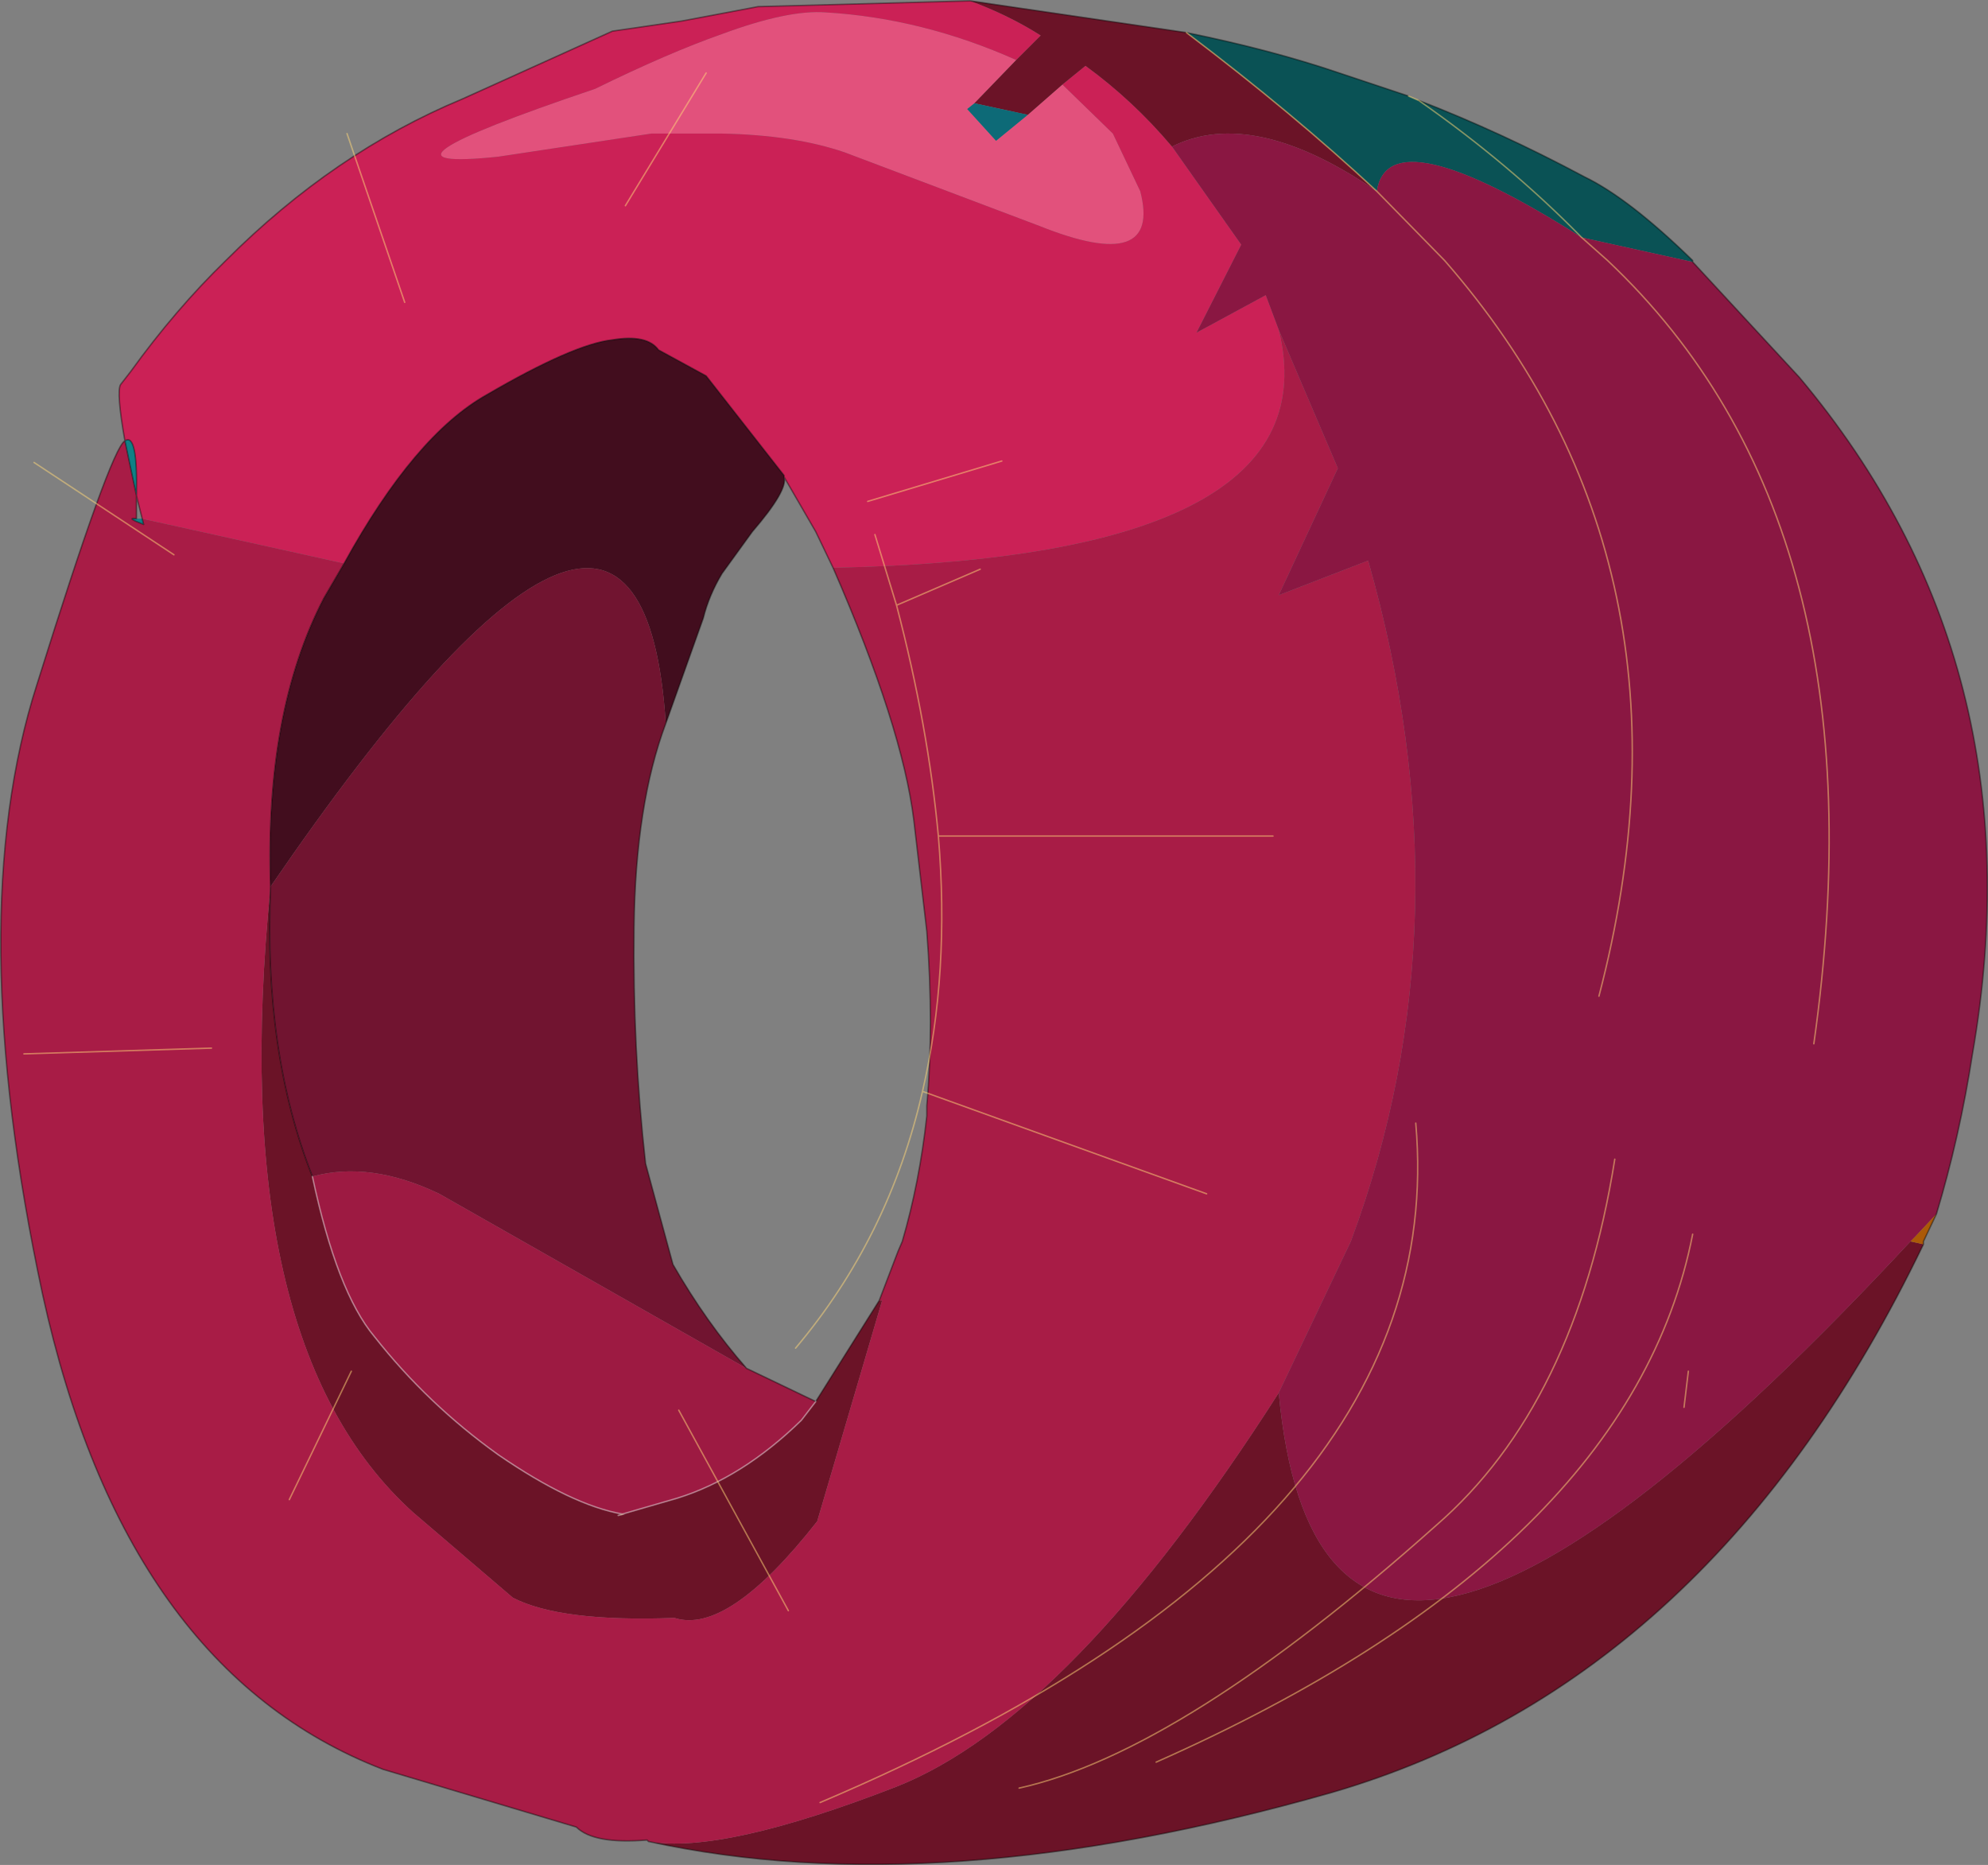 <svg viewBox="0 0 68.918 64.643" xmlns="http://www.w3.org/2000/svg" xmlns:xlink="http://www.w3.org/1999/xlink"><rect x="0" y="0" width="68.918" height="64.643" fill="#808080" stroke="none"/><use transform="translate(.03 -.17)" width="68.85" height="64.8" xlink:href="#a"/><defs><g id="a"><path d="m291.35 162.05.35.15q2.85 1.1 5.75 2.65 1.55.75 3.75 2.9v.05l-3.85-.85q-6.7-4.25-7.1-1.6-2.9-2.7-6.6-5.5 2.95.6 5.3 1.4l2.4.8m.35.15q3.15 2.2 5.65 4.75-2.5-2.55-5.65-4.75" fill="#065053" fill-opacity=".961" fill-rule="evenodd" transform="translate(-242.55 -158.55)"/><path d="m279.35 161.65 1.75 1.7.95 2q.75 2.9-3.5 1.2L271.8 164q-1.75-.6-4.25-.65h-2.45l-5.3.8q-5.25.55 3.35-2.35 2.55-1.25 4.4-1.9 2.3-.85 3.6-.75 3.35.2 6.6 1.65l-1.45 1.5-.25.2 1 1.1 1.1-.9 1.2-1.05" fill="#e64f7c" fill-opacity=".961" fill-rule="evenodd" transform="translate(-242.55 -158.55)"/><path d="M246.85 174q-.3-1.7-.15-1.95l.35-.45q1.55-2.15 3.3-3.85 3.75-3.75 8.2-5.6l5.2-2.35 2.4-.35 2.65-.5 7.35-.2q1.35.5 2.45 1.2l-.85.85q-3.25-1.45-6.6-1.65-1.3-.1-3.6.75-1.85.65-4.4 1.9-8.6 2.9-3.35 2.35l5.3-.8h2.45q2.5.05 4.25.65l6.75 2.55q4.25 1.7 3.5-1.2l-.95-2-1.75-1.7.8-.65q1.65 1.2 3 2.8l2.4 3.4-1.55 3.05 2.4-1.3.45 1.2q1.95 7.9-15.45 8.25l-.6-1.25-1.1-1.9v-.05l-2.7-3.45-1.65-.9q-.4-.55-1.6-.35-1.35.15-4.35 1.9-2.5 1.4-4.95 5.85l-7-1.55-.2-.8q.05-2.2-.4-1.9" fill="#ce1e54" fill-opacity=".961" fill-rule="evenodd" transform="translate(-242.55 -158.55)"/><path d="M309.2 201.85q-7.3 15.15-20.5 19-13.65 3.9-23.7 1.7 2.55.45 8.6-1.9 6.05-2.4 13.25-13.65 1.55 16.65 21.9-5.25l.45.1m-33.05-43.1 7.5 1.1q3.7 2.8 6.6 5.5-4.3-2.95-7.1-1.55-1.35-1.6-3-2.8l-.8.65-1.2 1.05-1.85-.4 1.45-1.5.85-.85q-1.1-.7-2.45-1.2m-5.35 48.55 2.2-3.5h.1l-2.25 7.65q-3.1 3.95-4.95 3.35-3.95.15-5.6-.7l-3.45-2.95q-6.55-5.9-4.95-21.7-.25 5.75 1.45 10.05.85 4 2.15 5.55 1.85 2.35 4.3 4.1 2.55 1.75 4.3 2.05l1.9-.55q2.25-.7 4.3-2.7l.5-.65m-6.7 3.9-.15.05.2-.05h-.05" fill="#6a0f24" fill-opacity=".961" fill-rule="evenodd" transform="translate(-242.55 -158.55)"/><path d="m278.15 162.7-1.1.9-1-1.1.25-.2 1.85.4" fill="#096977" fill-opacity=".961" fill-rule="evenodd" transform="translate(-242.55 -158.55)"/><path d="M254.45 178.25q2.45-4.45 4.95-5.85 3-1.75 4.35-1.9 1.2-.2 1.6.35l1.65.9 2.7 3.45v.05q.15.45-1.1 1.9l-1.05 1.45q-.45.75-.65 1.55l-1.3 3.65q-.85-13.1-13.7 5.65-.2-6.05 1.85-10l.7-1.2" fill="#40091a" fill-opacity=".961" fill-rule="evenodd" transform="translate(-242.55 -158.55)"/><path d="M251.9 189.45q12.85-18.75 13.7-5.65-1.05 2.8-1.1 7.05-.05 4.2.4 8.2l.95 3.5q1.15 2 2.55 3.6l-10.65-6.05q-2.4-1.15-4.4-.6-1.7-4.3-1.45-10.05" fill="#70102d" fill-opacity=".961" fill-rule="evenodd" transform="translate(-242.55 -158.55)"/><path d="m265 222.55-.05-.05q-1.85.15-2.45-.45l-6.7-2q-8.95-3.45-11.8-16.45-2.8-13.05-.2-21.15 2.55-8.15 3.05-8.45l.4 1.9v.8q-.4-.05.25.2l-.05-.2 7 1.55-.7 1.2q-2.05 3.95-1.85 10-1.6 15.8 4.95 21.7l3.45 2.95q1.65.85 5.6.7 1.85.6 4.95-3.35l2.25-7.65h-.1l.65-1.7.15-.35q.6-2.05.85-4.35v-.35q.25-2.8 0-6.05l-.45-3.85q-.4-3.25-2.8-8.75 17.4-.35 15.45-8.25l2.05 4.8-2.05 4.4 3.1-1.2q3.55 12.45-.6 23.6l-2.5 5.25q-7.2 11.25-13.25 13.65-6.05 2.35-8.6 1.9" fill="#a91844" fill-opacity=".961" fill-rule="evenodd" transform="translate(-242.55 -158.55)"/><path d="M247.25 176.7h.2l.05.2q-.65-.25-.25-.2m-.4-2.7q.45-.3.4 1.9l-.4-1.9" fill="#0b8186" fill-opacity=".961" fill-rule="evenodd" transform="translate(-242.55 -158.55)"/><path d="m268.4 206.15 2.4 1.15-.5.65q-2.05 2-4.3 2.7l-1.9.55q-1.75-.3-4.3-2.05-2.45-1.75-4.3-4.1-1.3-1.55-2.15-5.55 2-.55 4.4.6l10.65 6.05" fill="#9e1640" fill-opacity=".961" fill-rule="evenodd" transform="translate(-242.55 -158.55)"/><path d="M264.1 211.2h.05l-.2.05.15-.05" fill="#ffaf2b" fill-rule="evenodd" transform="translate(-242.55 -158.55)"/><path d="m301.2 167.8 3.7 4q8.35 9.95 6 23.45-.45 2.9-1.25 5.55l-.75.8-.15.15q-20.35 21.9-21.9 5.25l2.5-5.25q4.15-11.15.6-23.6l-3.1 1.2 2.05-4.4-2.05-4.8-.45-1.2-2.4 1.3 1.55-3.05-2.4-3.4q2.8-1.4 7.1 1.55l2.35 2.4q9.25 10.6 5.35 25.5 3.9-14.9-5.35-25.5l-2.35-2.4q.4-2.65 7.1 1.6l.9.8q9.7 9.15 7.15 27.15 2.55-18-7.15-27.15l-.9-.8 3.85.85" fill="#8a1340" fill-opacity=".961" fill-rule="evenodd" transform="translate(-242.55 -158.55)"/><path d="m309.65 200.8-.45.95v.1l-.45-.1.15-.15.75-.8" fill="#ab5907" fill-rule="evenodd" transform="translate(-242.55 -158.55)"/><path d="M49.15 3.65Q52 4.75 54.9 6.3q1.55.75 3.75 2.9v.05l3.7 4q8.35 9.95 6 23.45-.45 2.9-1.25 5.55l-.45.95v.1q-7.3 15.15-20.5 19-13.65 3.9-23.7 1.7l-.05-.05q-1.85.15-2.45-.45l-6.7-2Q4.3 58.05 1.45 45.05-1.35 32 1.25 23.9q2.55-8.15 3.05-8.45-.3-1.7-.15-1.95l.35-.45Q6.05 10.9 7.8 9.2q3.75-3.75 8.2-5.6l5.2-2.35L23.6.9l2.65-.5L33.6.2l7.5 1.1q2.95.6 5.3 1.4l2.4.8M27.15 16.7v-.05l-2.7-3.45-1.65-.9q-.4-.55-1.6-.35-1.35.15-4.35 1.9-2.5 1.4-4.95 5.85l-.7 1.2q-2.05 3.95-1.85 10-.25 5.75 1.45 10.05m12.25-15.7 1.3-3.65q.2-.8.65-1.55l1.05-1.45q1.25-1.45 1.1-1.9l1.1 1.9.6 1.25m-5.8 5.4q-1.05 2.8-1.1 7.05-.05 4.2.4 8.2l.95 3.5q1.15 2 2.55 3.6l2.4 1.15 2.2-3.5.65-1.7.15-.35q.6-2.05.85-4.35v-.35q.25-2.8 0-6.05l-.45-3.85q-.4-3.25-2.8-8.75M4.9 18.15l-.2-.8v.8q-.4-.05.25.2l-.05-.2m-.2-.8q.05-2.2-.4-1.9l.4 1.9" fill="none" stroke="#000" stroke-linecap="round" stroke-linejoin="round" stroke-opacity=".4" stroke-width=".05"/><path d="m48.8 3.5.35.15M47.7 6.8q-2.9-2.7-6.6-5.5m13.7 7.1.9.8q9.7 9.15 7.15 27.15M47.7 6.8l2.35 2.4q9.25 10.6 5.35 25.5m-.6-26.3q-2.5-2.55-5.65-4.75" fill="none" stroke="#ffd778" stroke-linecap="round" stroke-linejoin="round" stroke-opacity=".502" stroke-width=".05"/><path d="M10.8 40.95q.85 4 2.15 5.55 1.85 2.35 4.3 4.1 2.55 1.75 4.3 2.05l1.9-.55q2.25-.7 4.3-2.7l.5-.65m-6.7 3.9-.15.05.2-.05h-.05" fill="none" stroke="#fff" stroke-linecap="round" stroke-linejoin="round" stroke-opacity=".4" stroke-width=".05"/><path d="m12 4.8 2 5.85m7.65-3.35 2.8-4.6M1.15 16.2 6 19.4M.8 36.7l6.5-.2m23-17.8.75 2.45 2.9-1.25m10.15 9.25H32.5q.4 4.75-.55 8.85l9.85 3.55m-10.75-20.4q1.1 4.2 1.45 8m-2.45-11.6 4.65-1.4m5.35 45.1q16.45-7.3 18.6-18.3m-.15 4.75-.15 1.25m-2.4-8.6q-1.35 8.5-6.2 12.7-8.8 7.85-14.45 9.1M49.05 39.1Q50.3 53.35 28.4 62.65M10 52.15l2.15-4.45M27.3 56l-3.8-6.95M31.95 38q-1.15 5.05-4.4 8.9" fill="none" stroke="#ffd778" stroke-linecap="round" stroke-linejoin="round" stroke-opacity=".502" stroke-width=".05"/></g></defs></svg>